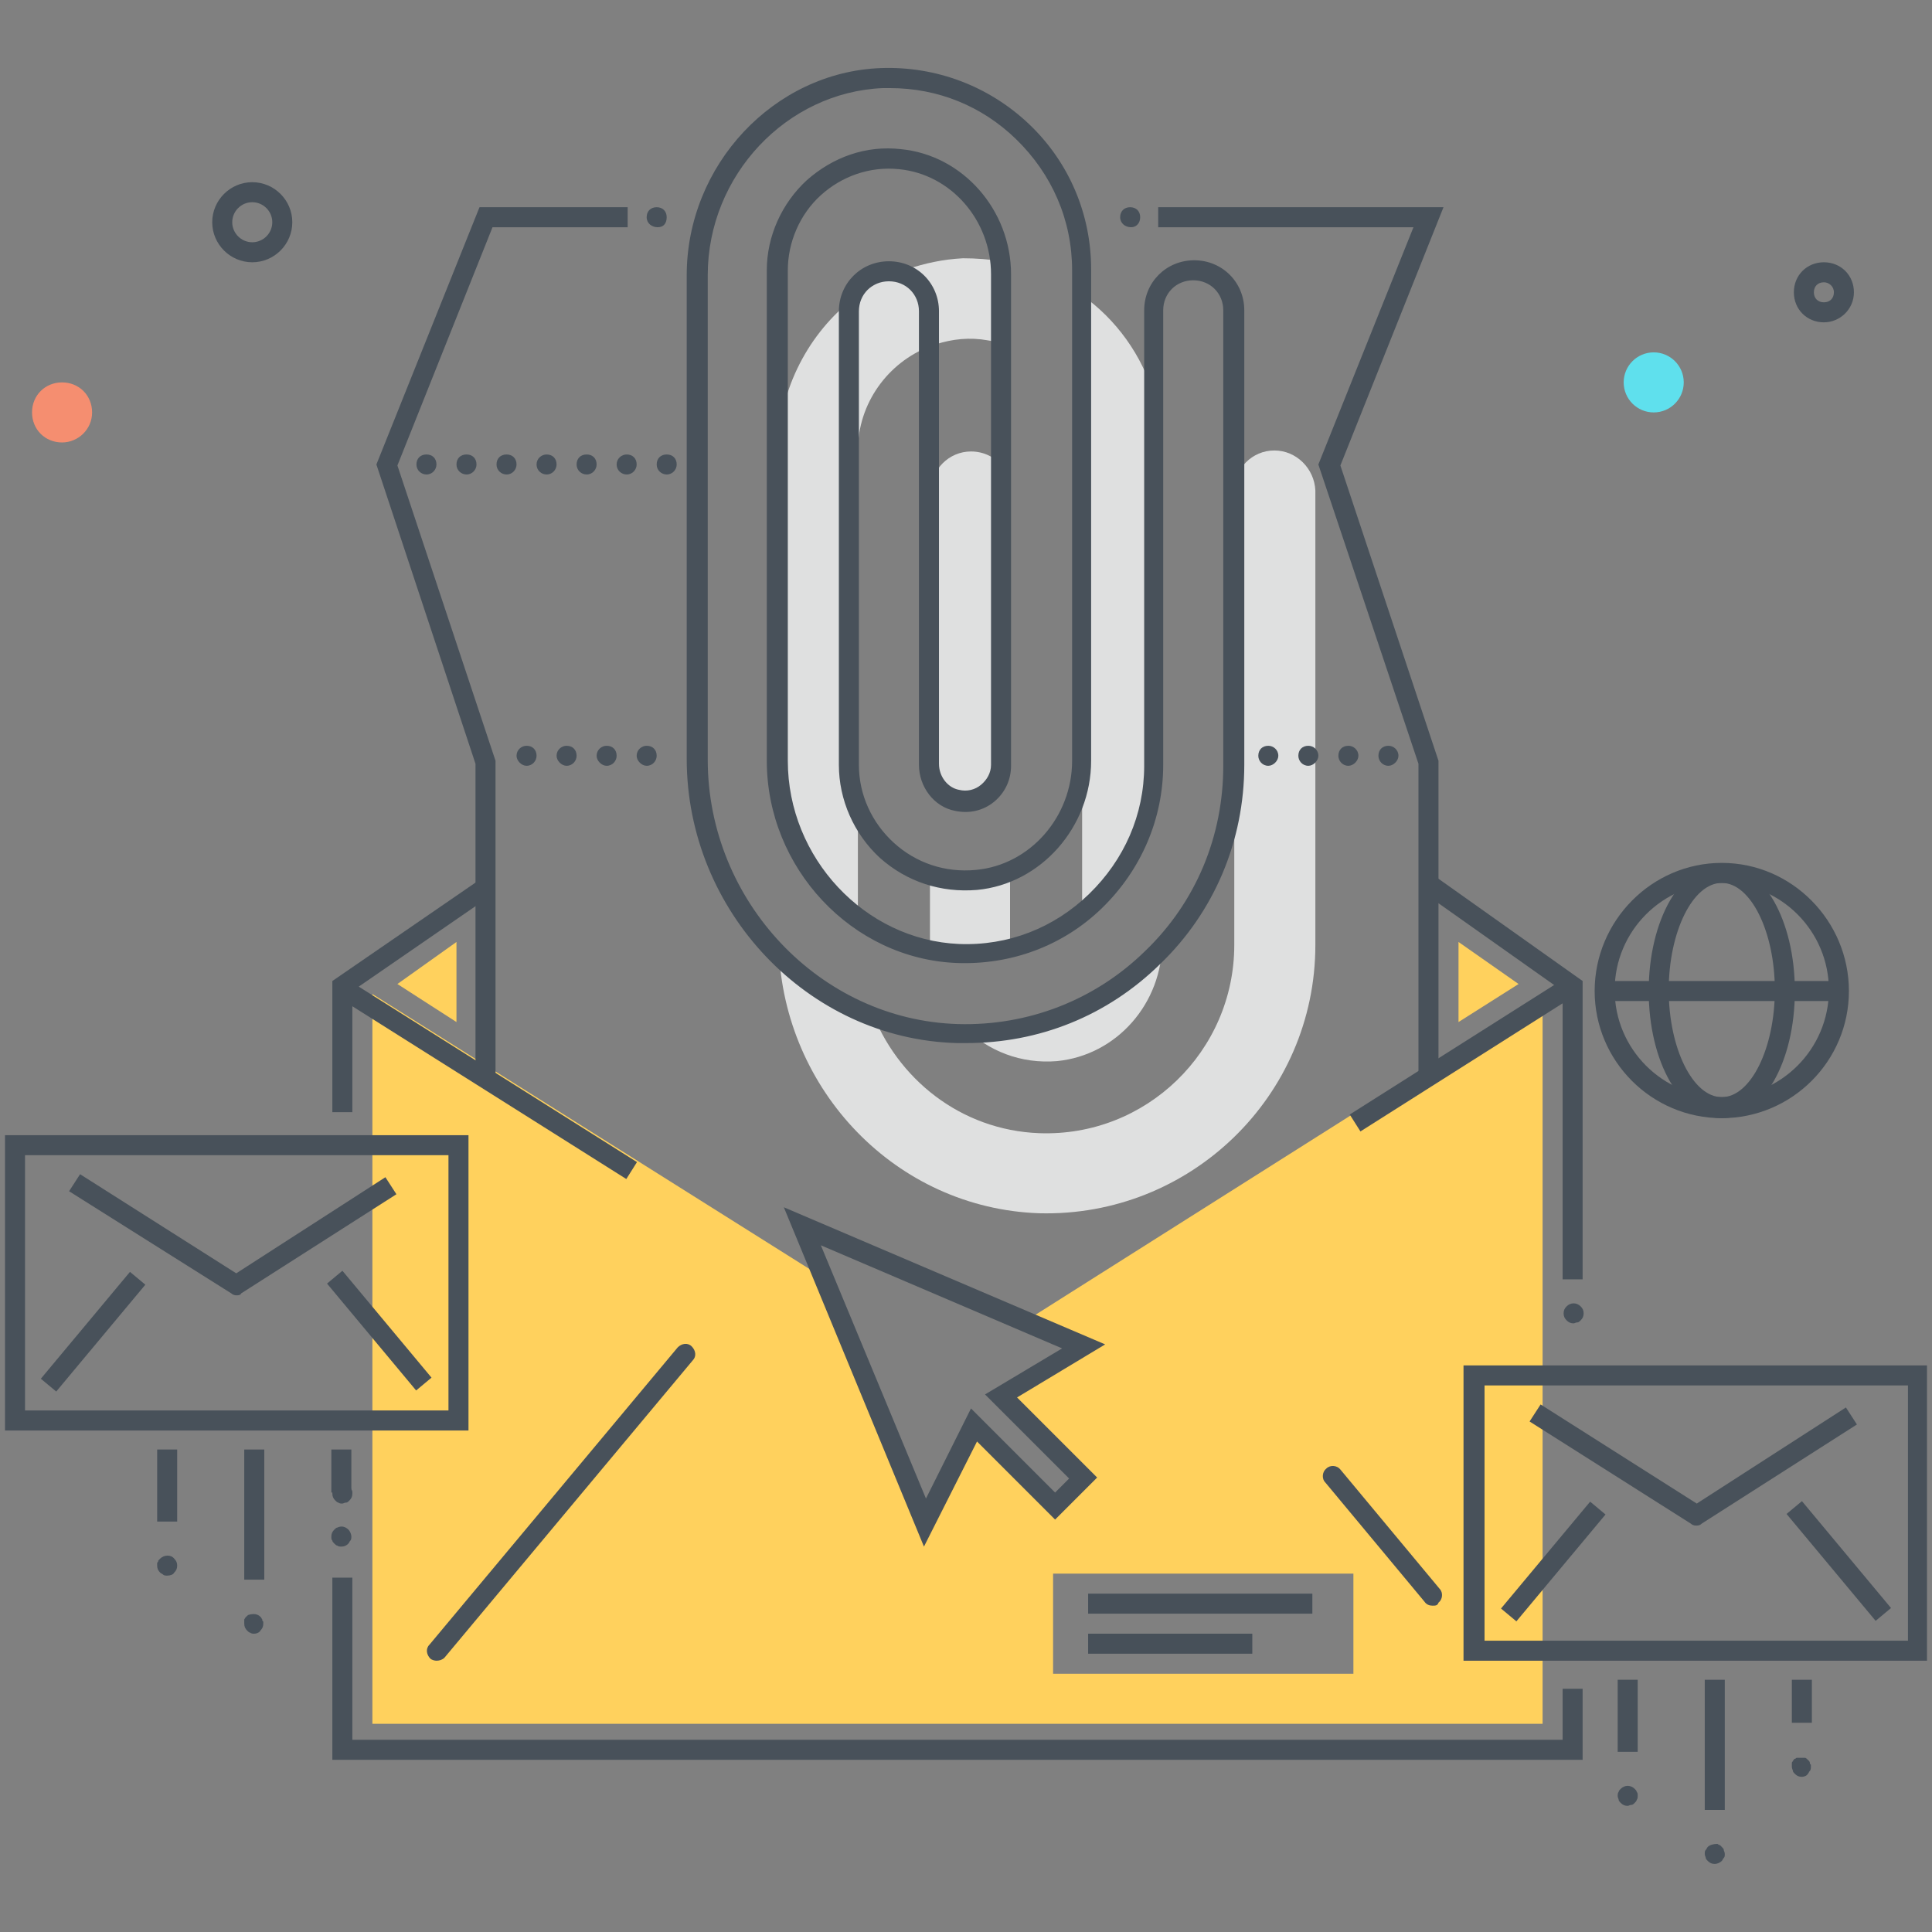 <?xml version="1.0" encoding="utf-8"?><svg id="geLayer_1" xmlns="http://www.w3.org/2000/svg" xmlns:xlink="http://www.w3.org/1999/xlink" viewBox="0 0 193 193" width="193" height="193"><rect x="0" y="0" width="193" height="193" fill="#808080" stroke="none"/><style>.gest0{clip-path:url(#geSVGID_2_)}.gest1{fill:#ffd15d}.gest2{fill:none}.gest3{fill:#dfe0e0}.gest4{fill:#48515a}.st5{fill:none;stroke:#48515a;stroke-width:2;stroke-linecap:round;stroke-linejoin:round;stroke-miterlimit:10}.gest6{fill:#475059}.gest7{fill:#5fe0ed}.gest8{fill:#f58e70}.gest9{fill:#fff}</style><defs><path id="geSVGID_1_" d="M0 0h193v193H0z"/></defs><clipPath id="geSVGID_2_"><use xlink:href="#geSVGID_1_" overflow="visible"/></clipPath><g class="gest0"><path class="gest1" d="M102.4 132l5.8 2.5-8.2 4.9 8.2 8.2-2.8 2.8-8.1-8.1-4.8 9.7-10-24.2-45.3-28.5v72.9h116.9V99.3L102.4 132zm32.8 35.2h-30v-10h30v10z"/><path class="gest2" d="M92.9 86.9c-3.3-1.1-5.9-3.6-7.2-6.8v11.1c2.1 1.5 4.6 2.6 7.2 3.1v-7.4zM100.9 86.6v7.5c2.7-.6 5.1-1.8 7.2-3.5V75.5c0 4.9-2.9 9.3-7.2 11.1zM85 30.2c.2-2 1.9-3.6 4-3.6.6 0 1.2.1 1.7.4 1.7-.6 3.6-1 5.6-1.1 1.3-.1 2.6 0 3.9.3-.3-5.5-4.5-10.3-10.1-10.8-6.7-.6-12.3 4.6-12.3 11.2v19.1c-.1-6.3 2.7-11.9 7.2-15.5zM92.9 34.6v14.5c0-2.2 1.8-4 4-4 1.3 0 2.5.6 3.2 1.6V34.3c-.7-.2-1.4-.3-2.1-.4-1.8-.2-3.5.1-5.1.7z"/><path class="gest2" d="M105.6 106c-3.6.3-7-1-9.3-3.4h-.6c-3.1-.1-6-.7-8.7-1.8 2.6 6.9 9 12.1 16.8 12.4 10.7.4 19.5-8.2 19.5-18.8V75.8c0 7-2.7 13.5-7.2 18.3 0 6-4.4 11.3-10.5 11.9z"/><path class="gest3" d="M84.9 75.8V30.5v-.4c-4.4 3.6-7.2 9.2-7.2 15.3v29.9c0 6.4 3.1 12.2 8 15.8V80c-.5-1.3-.8-2.7-.8-4.2z"/><path class="gest3" d="M127.3 45c-2.2 0-4 1.8-4 4V94.4c0 10.6-8.8 19.2-19.5 18.8-7.8-.3-14.2-5.4-16.8-12.4-3.5-1.4-6.6-3.5-9.2-6.1.5 14.2 11.7 26 26 26.5 15.1.4 27.6-11.7 27.6-26.8V49c-.1-2.2-1.9-4-4.1-4zM90.6 26.9c1.4.6 2.3 2 2.3 3.6v4.1c1.6-.6 3.3-.9 5.1-.7.7.1 1.4.2 2.1.4v-7.5-.7c-1.3-.2-2.6-.3-3.9-.3-2 .1-3.8.5-5.6 1.1z"/><path class="gest3" d="M108.1 75.5v15.1c4.4-3.4 7.2-8.8 7.2-14.8V39.6c-1.2-4.1-3.8-7.7-7.2-10.1v46zM105.6 106c6-.6 10.5-5.8 10.5-11.9-4.9 5.3-12 8.6-19.8 8.5 2.4 2.4 5.7 3.7 9.3 3.4zM95.8 79.4c2.3.5 4.4-1.3 4.4-3.5V46.7c-.7-1-1.9-1.6-3.2-1.6-2.2 0-4 1.8-4 4v26.6c-.1 1.8 1.1 3.3 2.8 3.7zM97.6 87.4c-1.7.2-3.3 0-4.7-.5v7.4c.9.2 1.9.3 2.9.4 1.8.1 3.5-.1 5.1-.5v-7.5c-1 .3-2.1.6-3.3.7zM88.9 26.5c-2.1 0-3.8 1.6-4 3.6 1.7-1.4 3.6-2.5 5.7-3.2-.5-.2-1.1-.4-1.7-.4z"/><path class="gest3" d="M92.9 34.6v-4.1c0-1.6-.9-3-2.3-3.6-2.1.7-4 1.9-5.7 3.2V75.8c0 1.5.3 2.9.8 4.2V45c0-4.7 3-8.8 7.2-10.4z"/><g><path class="gest4" d="M35.2 111.1h-2V98l14.4-9.9 1.1 1.6L35.2 99zM158.1 175.8H33.2v-18.2h2v16.2h120.9v-5.1h2zM158.1 127.8h-2V99l-14-9.9 1.2-1.6L158.1 98z"/><path transform="rotate(-57.763 48.63 107.775)" class="gest4" d="M47.6 90.7h2v34.2h-2z"/><path transform="rotate(-32.36 146.242 105.349)" class="gest4" d="M133.4 104.3h25.7v2h-25.7z"/><path class="gest4" d="M143.1 160.4c-.3 0-.6-.1-.8-.4l-9.9-11.9c-.4-.4-.3-1.1.1-1.4.4-.4 1.1-.3 1.4.1l9.9 11.9c.4.4.3 1.1-.1 1.4-.1.3-.3.3-.6.3zM43.6 165.9c-.2 0-.5-.1-.6-.2-.4-.4-.5-1-.1-1.4l24.8-29.7c.4-.4 1-.5 1.4-.1.4.4.5 1 .1 1.4l-24.8 29.7c-.2.2-.5.3-.8.3zM143.7 107.7h-2V76.3l-10-29.9 9.5-23.7h-25.5v-2h28.5l-10.3 25.8 9.8 29.5zM49.5 107.7h-2V76.3l-9.9-29.9 10.3-25.7h14.8v2H49.2l-9.5 23.8L49.5 76z"/><path class="gest1" d="M145.7 94.1v8l6-3.8zM45.6 94.1v8l-5.9-3.8z"/><path class="gest4" d="M65.7 22.7c-.6 0-1.1-.4-1.1-1s.4-1 1-1 1 .4 1 1-.3 1-.9 1zM113 22.7c-.6 0-1.1-.4-1.1-1s.4-1 1-1 1 .4 1 1-.4 1-.9 1zM157.2 132.2c-.3 0-.5-.1-.7-.3-.2-.2-.3-.4-.3-.7 0-.3.1-.5.3-.7.4-.4 1-.4 1.4 0 .2.2.3.4.3.7 0 .3-.1.5-.3.7-.1.1-.2.2-.3.2-.2 0-.3.1-.4.1zM34.2 150.2c-.1 0-.3 0-.4-.1-.1 0-.2-.1-.3-.2-.2-.2-.3-.4-.3-.7 0-.1 0-.3.1-.4 0-.1.1-.2.2-.3.1-.1.2-.2.3-.2.4-.2.8-.1 1.1.2.1.1.2.2.2.3.1.1.1.2.1.4 0 .3-.1.5-.3.7-.1.1-.2.2-.3.2-.2 0-.3.1-.4.1z"/><path class="gest6" d="M172 111.7c-7 0-12.7-5.7-12.7-12.7S165 86.2 172 86.2 184.7 92 184.7 99s-5.7 12.7-12.7 12.7zm0-23.5c-5.9 0-10.7 4.8-10.7 10.7s4.8 10.7 10.7 10.7 10.7-4.8 10.7-10.7-4.8-10.7-10.7-10.7z"/><path class="gest6" d="M172 111.7c-4.1 0-7.3-5.6-7.3-12.7s3.2-12.7 7.3-12.7 7.3 5.6 7.3 12.7-3.2 12.7-7.3 12.7zm0-23.5c-2.9 0-5.3 4.9-5.3 10.7 0 5.8 2.4 10.7 5.3 10.7s5.3-4.9 5.3-10.7-2.4-10.7-5.3-10.7z"/><path class="gest6" d="M160.2 98h23.5v2h-23.5zM108.7 159.2h22.4v2h-22.4zM108.7 163.2h16.4v2h-16.4z"/><g><path class="gest4" d="M92.3 154.5l-14-33.9 32.1 13.7-8.8 5.3 8 8-4.2 4.2-7.8-7.8-5.3 10.5zM82 124.4l10.5 25.3 4.5-9 8.4 8.4 1.4-1.4-8.4-8.4 7.7-4.6L82 124.4z"/></g><g><path class="gest6" d="M25.2 26.2c-2.2 0-4-1.8-4-4s1.8-4 4-4 4 1.8 4 4-1.8 4-4 4zm0-6c-1.1 0-2 .9-2 2s.9 2 2 2 2-.9 2-2-.9-2-2-2z"/></g><g><circle class="gest7" cx="165.2" cy="38.2" r="3"/></g><g><circle class="gest8" cx="6.2" cy="41.2" r="2"/><path class="gest8" d="M6.2 44.2c-1.7 0-3-1.3-3-3s1.3-3 3-3 3 1.3 3 3-1.4 3-3 3zm0-4c-.6 0-1 .4-1 1s.4 1 1 1 1-.4 1-1-.5-1-1-1z"/></g><g><path class="gest4" d="M182.2 32.2c-1.7 0-3-1.3-3-3s1.3-3 3-3 3 1.3 3 3-1.4 3-3 3zm0-4c-.6 0-1 .4-1 1s.4 1 1 1 1-.4 1-1-.5-1-1-1z"/></g><g><path class="gest4" d="M192.5 165.9h-46.3v-29.5h46.3v29.5zm-44.2-2h42.3v-25.5h-42.3v25.5z"/><path class="gest4" d="M169.4 152.4c-.2 0-.4-.1-.5-.2L152.8 142l1.1-1.7 15.6 9.9 14.9-9.6 1.1 1.7-15.5 9.9c-.2.2-.4.2-.6.2z"/><path transform="rotate(-39.811 183.676 155.96)" class="gest4" d="M182.7 149h2v13.9h-2z"/><path transform="rotate(-50.169 155.146 155.978)" class="gest4" d="M148.2 155h13.9v2h-13.9z"/><path class="gest4" d="M170.3 167.8h2v13h-2zM171.3 186.2c-.3 0-.5-.1-.7-.3-.1-.1-.2-.2-.2-.3s-.1-.2-.1-.4 0-.3.1-.4.1-.2.2-.3c.2-.2.6-.3.9-.3.1 0 .1 0 .2.1.1 0 .1 0 .2.1l.1.1c.1.1.2.2.2.3 0 .1.1.2.1.4s0 .3-.1.4c-.1.1-.1.2-.2.3-.2.2-.5.3-.7.3zM179 167.8h2v4.3h-2z"/><g><path class="gest4" d="M180 177.5c-.3 0-.5-.1-.7-.3-.1-.1-.2-.2-.2-.3 0-.1-.1-.2-.1-.4v-.2-.2c0-.1.1-.1.1-.2l.1-.1c0-.1.1-.1.1-.1.1 0 .1-.1.2-.1h.8c.1 0 .2.1.3.2l.1.1s.1.1.1.2 0 .1.1.2v.2c0 .1 0 .3-.1.4s-.1.2-.2.3c-.1.2-.4.3-.6.3z"/></g><g><path class="gest4" d="M161.6 167.8h2v7.2h-2z"/></g><g><path class="gest4" d="M162.6 180.4c-.3 0-.5-.1-.7-.3-.1-.1-.2-.2-.2-.3 0-.1-.1-.2-.1-.4 0-.1 0-.3.1-.4 0-.1.1-.2.2-.3.4-.4 1-.4 1.4 0 .1.1.2.2.2.3.1.1.1.2.1.4 0 .1 0 .3-.1.4 0 .1-.1.2-.2.3-.1.1-.2.2-.3.2-.2 0-.3.1-.4.1z"/></g></g><g><path class="gest4" d="M46.7 142.9H.5v-29.5h46.3v29.5zm-44.2-2h42.3v-25.5H2.5v25.5z"/><path class="gest4" d="M23.6 129.4c-.2 0-.4-.1-.5-.2L6.9 119l1.1-1.7 15.6 9.9 14.9-9.6 1.1 1.7-15.5 9.9c-.1.2-.3.2-.5.2z"/><path transform="rotate(-39.816 37.857 132.953)" class="gest4" d="M36.9 126h2v13.9h-2z"/><path transform="rotate(-50.169 9.31 132.963)" class="gest4" d="M2.3 132h13.9v2H2.3z"/><path class="gest4" d="M24.4 144.8h2v13h-2zM25.4 163.2c-.1 0-.3 0-.4-.1-.1 0-.2-.1-.3-.2-.2-.2-.3-.4-.3-.7v-.2-.2c0-.1.1-.1.1-.2l.1-.1c.1-.1.2-.2.3-.2.4-.1.8-.1 1.1.2l.1.1c0 .1.1.1.1.2s0 .1.1.2v.2c0 .3-.1.5-.3.7 0 .1-.3.3-.6.3zM33.1 144.8h2v4.3h-2z"/><g><path class="gest4" d="M34.1 154.5c-.1 0-.3 0-.4-.1-.1 0-.2-.1-.3-.2-.1-.1-.2-.2-.2-.3-.1-.1-.1-.2-.1-.4 0-.3.1-.5.3-.7.1-.1.2-.2.3-.2.4-.2.8-.1 1.1.2.2.2.3.5.3.7 0 .1 0 .3-.1.4-.1.1-.1.2-.2.3-.2.2-.4.3-.7.3z"/></g><g><path class="gest4" d="M15.7 144.8h2v7.2h-2z"/></g><g><path class="gest4" d="M16.7 157.4c-.1 0-.3 0-.4-.1s-.2-.1-.3-.2c-.2-.2-.3-.4-.3-.7v-.2c0-.1 0-.1.1-.2 0-.1 0-.1.1-.2l.1-.1c.4-.4 1.1-.4 1.4 0 .2.2.3.4.3.7 0 .3-.1.5-.3.7-.1.2-.4.3-.7.3z"/></g></g></g><g><path class="gest4" d="M96.5 104.2h-.9c-14.9-.4-27-13.2-27-28.4V27.5c0-11 8.7-20.3 19.4-20.7 5.5-.2 10.8 1.8 14.8 5.6s6.2 9 6.2 14.5V76c0 6.6-5 12.3-11.4 12.9-3.6.3-7-.8-9.7-3.2-2.6-2.4-4.1-5.8-4.1-9.3V31.1c0-2.8 2.2-5 5-5s5 2.2 5 5v45.2c0 1.3.9 2.4 2 2.6.8.2 1.6 0 2.2-.5.6-.5 1-1.2 1-2v-49c0-5.4-4-10-9.2-10.5-2.9-.3-5.7.7-7.8 2.6-2.1 1.9-3.3 4.7-3.3 7.5v49c0 9.7 7.7 17.9 17.1 18.3 4.9.2 9.5-1.6 13-5s5.5-7.9 5.5-12.8V31c0-2.8 2.2-5 5-5s5 2.2 5 5v45.4c0 7.6-3 14.7-8.4 19.9-5.3 5.2-12.1 7.9-19.4 7.9zM88.9 8.8h-.7c-9.6.4-17.5 8.7-17.5 18.7v48.4c0 14.1 11.2 26 25 26.4 7 .2 13.7-2.4 18.7-7.3 5.1-4.9 7.8-11.5 7.8-18.5V31c0-1.7-1.3-3-3-3s-3 1.3-3 3v45.4c0 5.4-2.2 10.5-6.1 14.3-3.9 3.8-9.1 5.7-14.5 5.5-10.5-.4-19-9.5-19-20.2V27c0-3.4 1.5-6.7 4-9 2.6-2.3 5.9-3.5 9.4-3.1 6.2.6 11 6.1 11 12.5v49.1c0 1.4-.6 2.7-1.7 3.6-1.1.9-2.5 1.2-3.9.9-2.1-.4-3.6-2.4-3.6-4.6V31.1c0-1.7-1.3-3-3-3s-3 1.3-3 3v45.3c0 3 1.3 5.8 3.5 7.8s5.1 3 8.2 2.7c5.4-.5 9.6-5.3 9.6-10.9V27c0-5-2-9.6-5.6-13.1-3.4-3.3-7.8-5.1-12.6-5.1z"/></g><g><path class="gest9" d="M42.6 46.4h25"/><path class="gest4" d="M65.6 46.4c0-.6.4-1 1-1s1 .4 1 1c0 .5-.4 1-1 1-.5 0-1-.4-1-1zm-4 0c0-.6.5-1 1-1 .6 0 1 .4 1 1 0 .5-.4 1-1 1-.5 0-1-.4-1-1zm-4 0c0-.6.4-1 1-1s1 .4 1 1c0 .5-.4 1-1 1-.5 0-1-.4-1-1zm-4 0c0-.6.5-1 1-1 .6 0 1 .4 1 1 0 .5-.4 1-1 1-.5 0-1-.4-1-1zm-4 0c0-.6.4-1 1-1s1 .4 1 1c0 .5-.4 1-1 1-.5 0-1-.4-1-1zm-4 0c0-.6.4-1 1-1s1 .4 1 1c0 .5-.4 1-1 1-.5 0-1-.4-1-1zm-4 0c0-.6.4-1 1-1s1 .4 1 1c0 .5-.4 1-1 1-.5 0-1-.4-1-1z"/></g><g><path class="gest9" d="M52.6 75.5h15"/><path class="gest4" d="M63.6 75.5c0-.6.5-1 1-1 .6 0 1 .4 1 1 0 .5-.4 1-1 1-.5 0-1-.5-1-1zm-4 0c0-.6.5-1 1-1 .6 0 1 .4 1 1 0 .5-.4 1-1 1-.5 0-1-.5-1-1zm-4 0c0-.6.5-1 1-1 .6 0 1 .4 1 1 0 .5-.4 1-1 1-.5 0-1-.5-1-1zm-4 0c0-.6.5-1 1-1 .6 0 1 .4 1 1 0 .5-.4 1-1 1-.5 0-1-.5-1-1z"/></g><g><path class="gest9" d="M126.7 75.5h14.9"/><path class="gest4" d="M137.7 75.5c0-.6.4-1 1-1 .5 0 1 .4 1 1 0 .5-.5 1-1 1-.6 0-1-.5-1-1zm-4 0c0-.6.4-1 1-1 .5 0 1 .4 1 1 0 .5-.5 1-1 1-.6 0-1-.5-1-1zm-4 0c0-.6.4-1 1-1 .5 0 1 .4 1 1 0 .5-.5 1-1 1-.6 0-1-.5-1-1zm-4 0c0-.6.4-1 1-1 .5 0 1 .4 1 1 0 .5-.5 1-1 1-.6 0-1-.5-1-1z"/></g></g></svg>